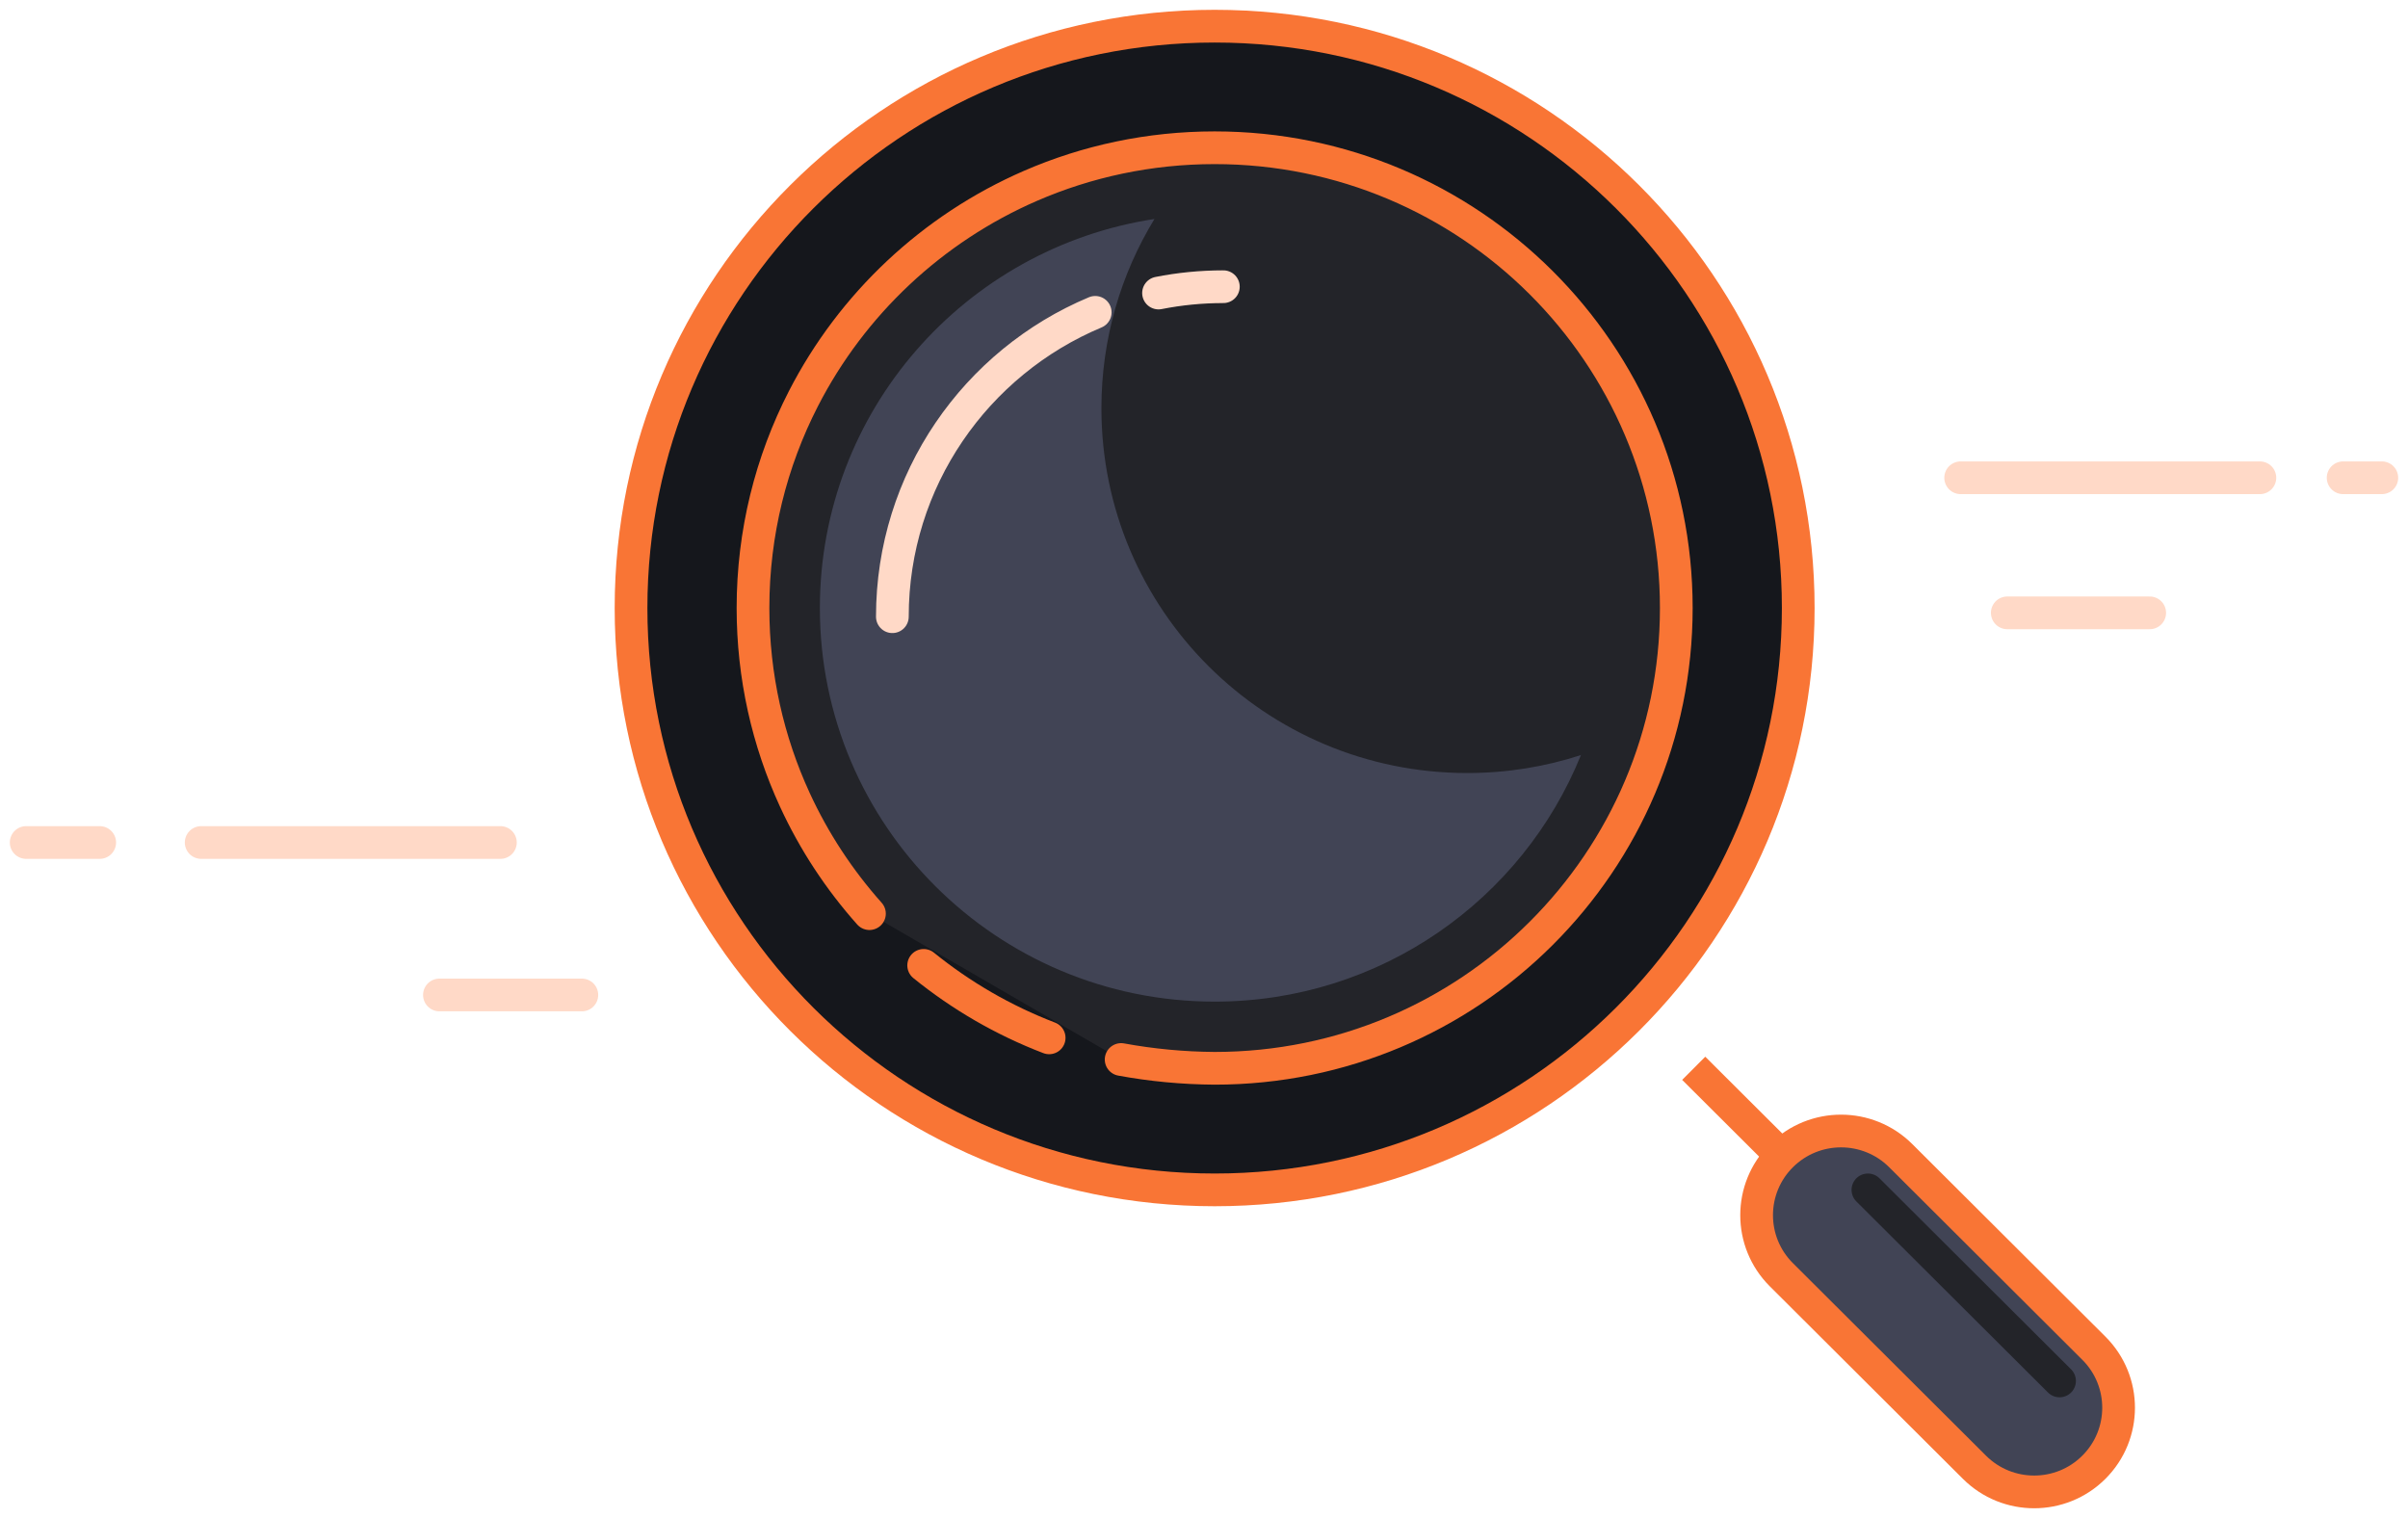 <svg width="184" height="116" viewBox="0 0 184 116" fill="none" xmlns="http://www.w3.org/2000/svg">
<path d="M92.813 90.921C117.441 90.921 137.407 71.016 137.407 46.461C137.407 21.906 117.441 2 92.813 2C68.185 2 48.219 21.906 48.219 46.461C48.219 71.016 68.185 90.921 92.813 90.921Z" fill="#15171C" stroke="#F97535" stroke-width="2.5"/>
<path fill-rule="evenodd" clip-rule="evenodd" d="M85.668 80.959C88.009 81.39 90.391 81.614 92.813 81.631C112.295 81.631 128.089 65.885 128.089 46.461C128.089 27.037 112.295 11.29 92.813 11.29C87.809 11.29 83.047 12.329 78.735 14.203C71.24 17.459 65.101 23.235 61.393 30.457C58.928 35.258 57.538 40.697 57.538 46.461C57.538 51.69 58.682 56.652 60.735 61.113C62.201 64.297 64.13 67.226 66.436 69.813" fill="#232429"/>
<path d="M85.668 80.959C88.009 81.39 90.391 81.614 92.813 81.631C112.295 81.631 128.089 65.885 128.089 46.461C128.089 27.037 112.295 11.29 92.813 11.29C87.809 11.29 83.047 12.329 78.735 14.203C71.24 17.459 65.101 23.235 61.393 30.457C58.928 35.258 57.538 40.697 57.538 46.461C57.538 51.69 58.682 56.652 60.735 61.113C62.201 64.297 64.13 67.226 66.436 69.813" stroke="#F97535" stroke-width="2.5" stroke-linecap="round"/>
<path d="M70.579 73.767C73.439 76.084 76.669 77.964 80.168 79.304" stroke="#F97535" stroke-width="2.5" stroke-linecap="round"/>
<path d="M129.42 81.631L137.407 89.594" stroke="#F97535" stroke-width="2.5"/>
<path fill-rule="evenodd" clip-rule="evenodd" d="M136.116 88.307C133.597 90.819 133.597 94.892 136.116 97.404L150.872 112.116C153.392 114.628 157.477 114.628 159.996 112.116C162.516 109.604 162.516 105.531 159.996 103.019L145.24 88.307C142.72 85.795 138.636 85.795 136.116 88.307Z" fill="#414455" stroke="#F97535" stroke-width="2.5"/>
<path d="M142.731 90.921L157.374 105.52" stroke="#232429" stroke-width="2.5" stroke-linecap="round"/>
<path fill-rule="evenodd" clip-rule="evenodd" d="M84.161 31.198C84.161 46.591 96.676 59.069 112.115 59.069C115.148 59.069 118.068 58.587 120.802 57.697C116.339 68.74 105.489 76.536 92.813 76.536C76.154 76.536 62.648 63.071 62.648 46.461C62.648 31.41 73.737 18.941 88.214 16.733C85.642 20.951 84.161 25.902 84.161 31.198Z" fill="#414455"/>
<path d="M93.479 21.908C91.784 21.908 90.128 22.074 88.526 22.391M83.688 23.867C74.582 27.682 68.187 36.659 68.187 47.124" stroke="#FFD9C7" stroke-width="2.5" stroke-linecap="round"/>
<path d="M164.263 46.829H153.38M172.682 36.507H149.818H172.682ZM182 36.507H179.043H182Z" stroke="#FFD9C7" stroke-width="2.5" stroke-linecap="round" stroke-linejoin="round"/>
<path d="M44.46 76.027H33.577M38.236 64.377H15.372H38.236ZM7.619 64.377H2H7.619Z" stroke="#FFD9C7" stroke-width="2.5" stroke-linecap="round" stroke-linejoin="round"/>
</svg>
